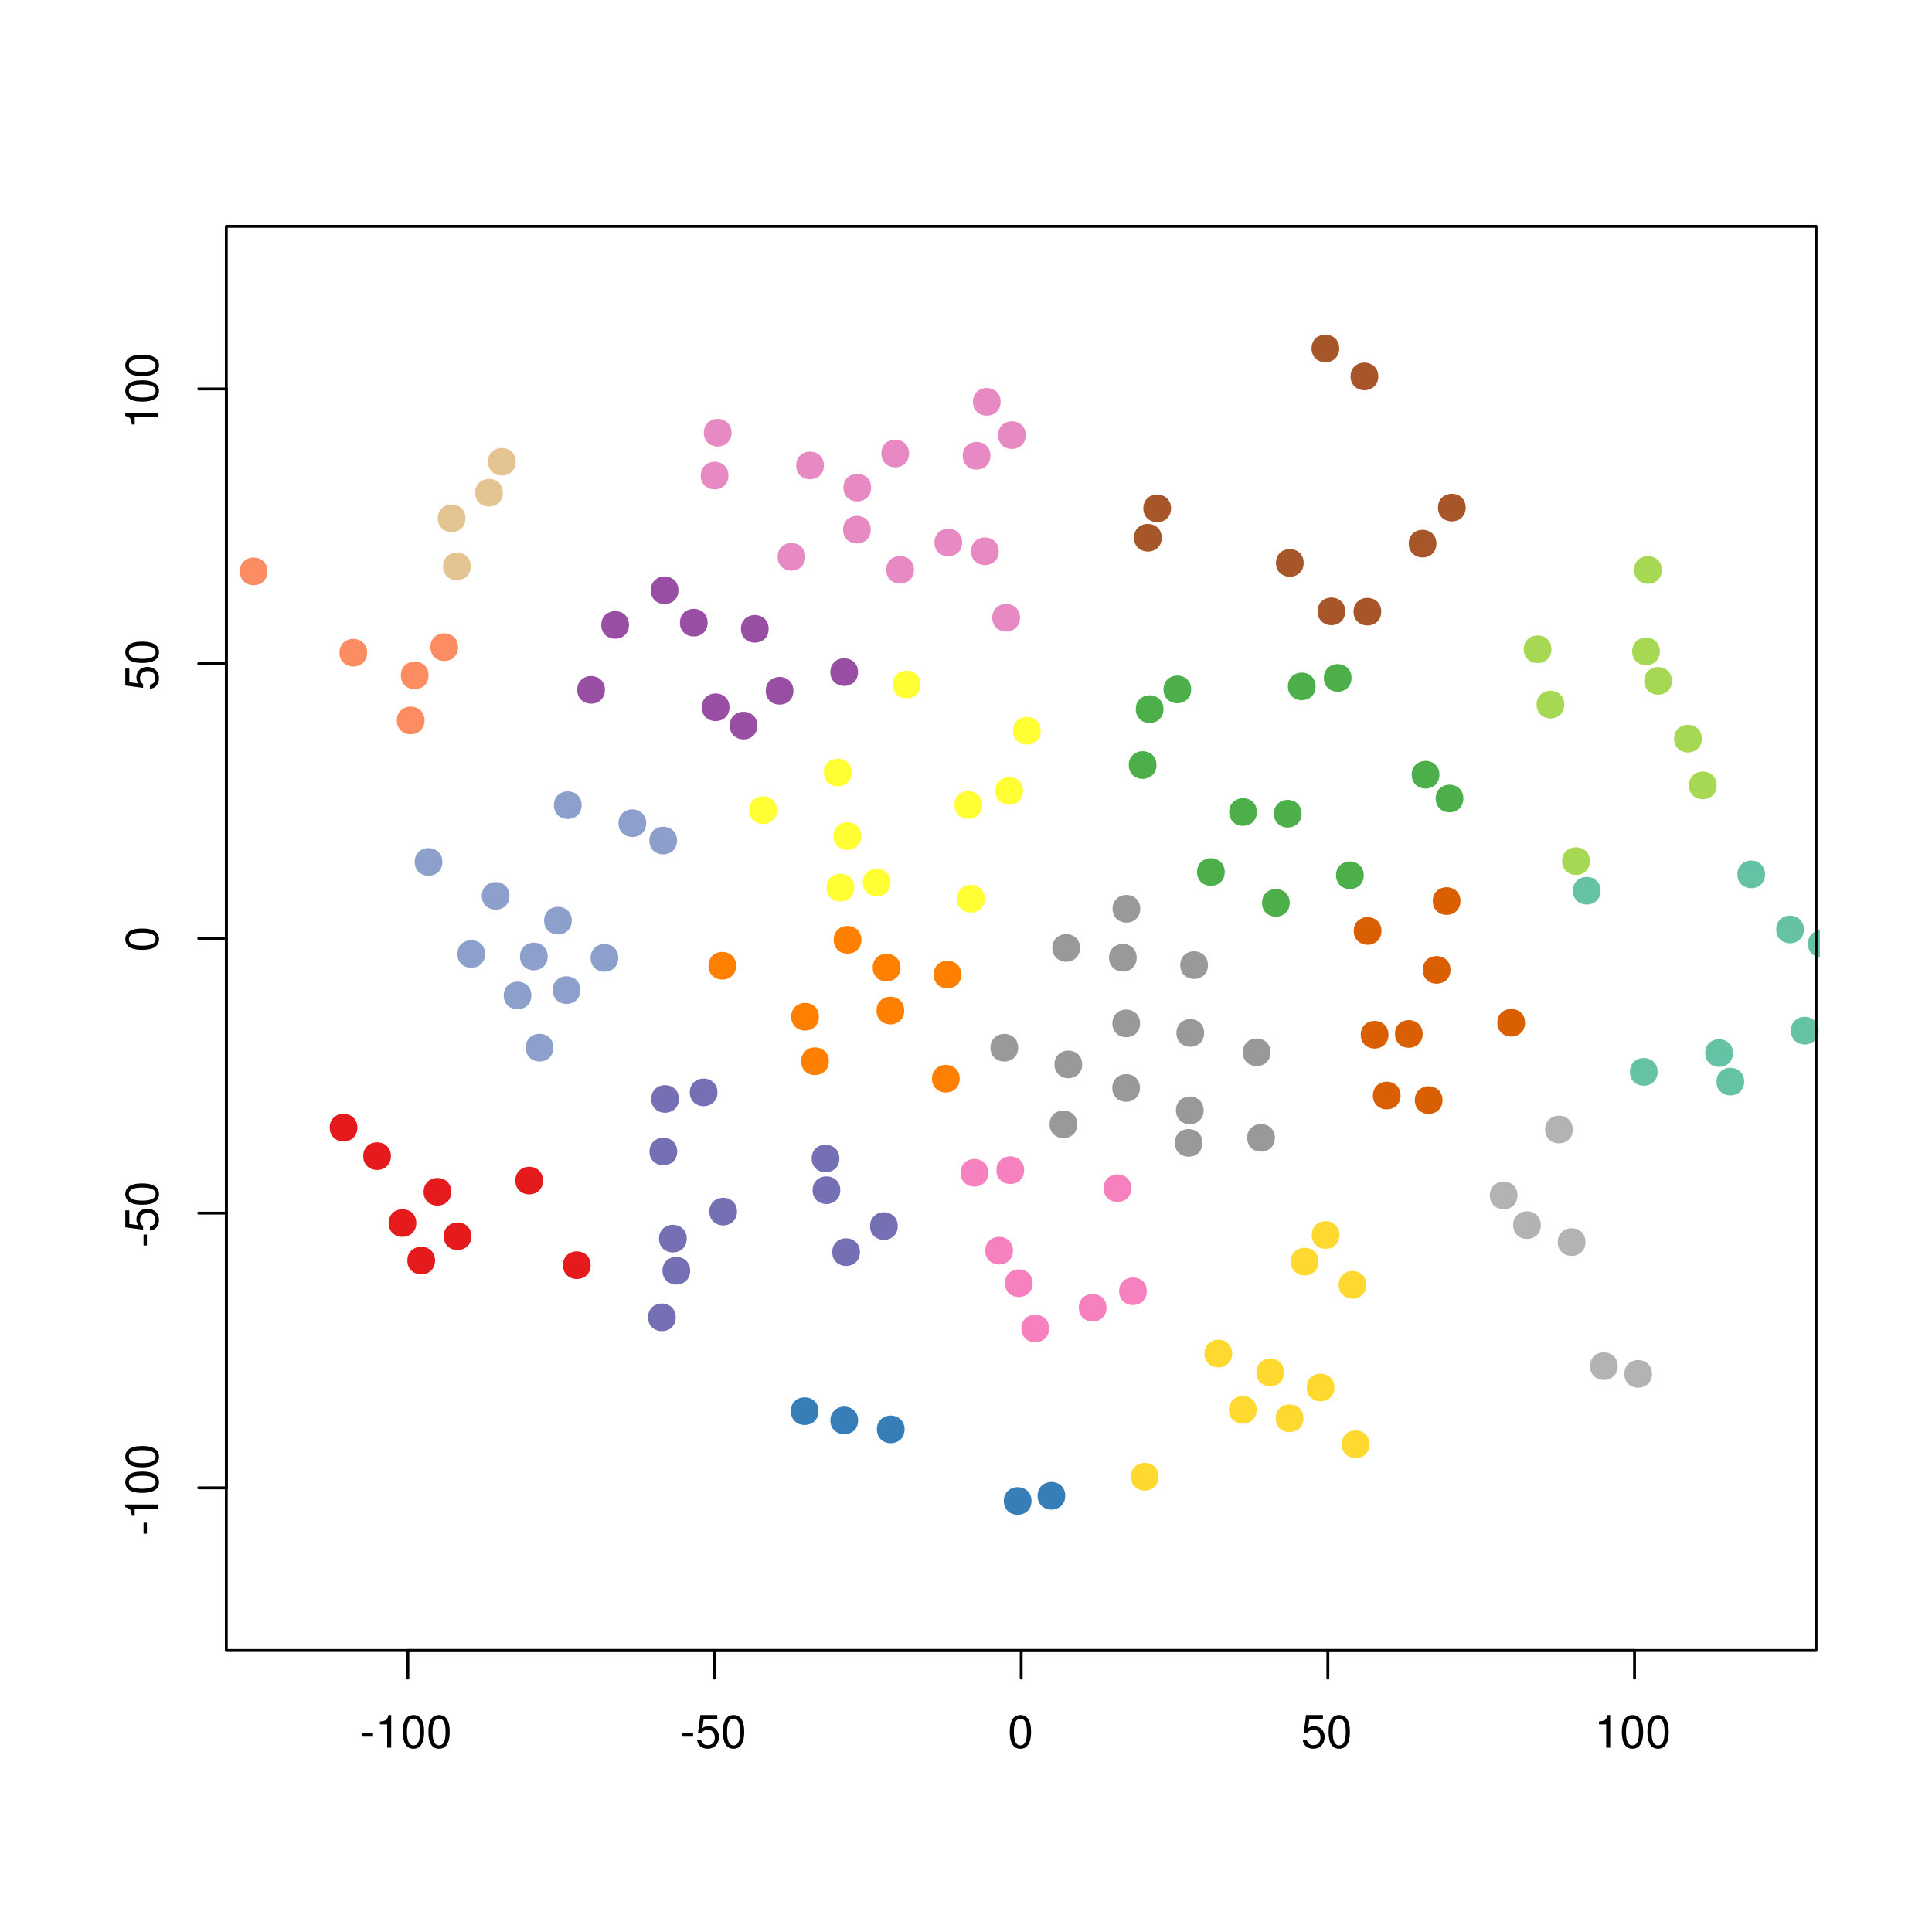 <?xml version="1.0" encoding="UTF-8"?>
<svg xmlns="http://www.w3.org/2000/svg" xmlns:xlink="http://www.w3.org/1999/xlink" width="504pt" height="504pt" viewBox="0 0 504 504" version="1.1">
<defs>
<g>
<symbol overflow="visible" id="glyph0-0">
<path style="stroke:none;" d=""/>
</symbol>
<symbol overflow="visible" id="glyph0-1">
<path style="stroke:none;" d="M 3.406 -3.75 L 0.547 -3.75 L 0.547 -2.875 L 3.406 -2.875 L 3.406 -3.75 Z M 3.406 -3.75 "/>
</symbol>
<symbol overflow="visible" id="glyph0-2">
<path style="stroke:none;" d="M 3.109 -6.062 L 3.109 0 L 4.156 0 L 4.156 -8.516 L 3.469 -8.516 C 3.094 -7.203 2.859 -7.016 1.219 -6.812 L 1.219 -6.062 L 3.109 -6.062 Z M 3.109 -6.062 "/>
</symbol>
<symbol overflow="visible" id="glyph0-3">
<path style="stroke:none;" d="M 3.297 -8.516 C 2.516 -8.516 1.781 -8.156 1.344 -7.578 C 0.797 -6.828 0.516 -5.688 0.516 -4.109 C 0.516 -1.25 1.469 0.281 3.297 0.281 C 5.094 0.281 6.078 -1.25 6.078 -4.047 C 6.078 -5.703 5.812 -6.797 5.25 -7.578 C 4.812 -8.172 4.109 -8.516 3.297 -8.516 Z M 3.297 -7.578 C 4.438 -7.578 5 -6.422 5 -4.141 C 5 -1.734 4.453 -0.594 3.281 -0.594 C 2.156 -0.594 1.594 -1.781 1.594 -4.109 C 1.594 -6.438 2.156 -7.578 3.297 -7.578 Z M 3.297 -7.578 "/>
</symbol>
<symbol overflow="visible" id="glyph0-4">
<path style="stroke:none;" d="M 5.719 -8.516 L 1.312 -8.516 L 0.688 -3.875 L 1.656 -3.875 C 2.141 -4.469 2.562 -4.672 3.219 -4.672 C 4.359 -4.672 5.078 -3.891 5.078 -2.625 C 5.078 -1.406 4.375 -0.656 3.219 -0.656 C 2.297 -0.656 1.734 -1.125 1.469 -2.094 L 0.422 -2.094 C 0.562 -1.391 0.688 -1.062 0.938 -0.75 C 1.422 -0.094 2.281 0.281 3.234 0.281 C 4.953 0.281 6.156 -0.969 6.156 -2.766 C 6.156 -4.453 5.047 -5.609 3.406 -5.609 C 2.812 -5.609 2.328 -5.453 1.844 -5.094 L 2.172 -7.469 L 5.719 -7.469 L 5.719 -8.516 Z M 5.719 -8.516 "/>
</symbol>
<symbol overflow="visible" id="glyph1-0">
<path style="stroke:none;" d=""/>
</symbol>
<symbol overflow="visible" id="glyph1-1">
<path style="stroke:none;" d="M -3.75 -3.406 L -3.75 -0.547 L -2.875 -0.547 L -2.875 -3.406 L -3.75 -3.406 Z M -3.75 -3.406 "/>
</symbol>
<symbol overflow="visible" id="glyph1-2">
<path style="stroke:none;" d="M -6.062 -3.109 L 0 -3.109 L 0 -4.156 L -8.516 -4.156 L -8.516 -3.469 C -7.203 -3.094 -7.016 -2.859 -6.812 -1.219 L -6.062 -1.219 L -6.062 -3.109 Z M -6.062 -3.109 "/>
</symbol>
<symbol overflow="visible" id="glyph1-3">
<path style="stroke:none;" d="M -8.516 -3.297 C -8.516 -2.516 -8.156 -1.781 -7.578 -1.344 C -6.828 -0.797 -5.688 -0.516 -4.109 -0.516 C -1.25 -0.516 0.281 -1.469 0.281 -3.297 C 0.281 -5.094 -1.25 -6.078 -4.047 -6.078 C -5.703 -6.078 -6.797 -5.812 -7.578 -5.25 C -8.172 -4.812 -8.516 -4.109 -8.516 -3.297 Z M -7.578 -3.297 C -7.578 -4.438 -6.422 -5 -4.141 -5 C -1.734 -5 -0.594 -4.453 -0.594 -3.281 C -0.594 -2.156 -1.781 -1.594 -4.109 -1.594 C -6.438 -1.594 -7.578 -2.156 -7.578 -3.297 Z M -7.578 -3.297 "/>
</symbol>
<symbol overflow="visible" id="glyph1-4">
<path style="stroke:none;" d="M -8.516 -5.719 L -8.516 -1.312 L -3.875 -0.688 L -3.875 -1.656 C -4.469 -2.141 -4.672 -2.562 -4.672 -3.219 C -4.672 -4.359 -3.891 -5.078 -2.625 -5.078 C -1.406 -5.078 -0.656 -4.375 -0.656 -3.219 C -0.656 -2.297 -1.125 -1.734 -2.094 -1.469 L -2.094 -0.422 C -1.391 -0.562 -1.062 -0.688 -0.75 -0.938 C -0.094 -1.422 0.281 -2.281 0.281 -3.234 C 0.281 -4.953 -0.969 -6.156 -2.766 -6.156 C -4.453 -6.156 -5.609 -5.047 -5.609 -3.406 C -5.609 -2.812 -5.453 -2.328 -5.094 -1.844 L -7.469 -2.172 L -7.469 -5.719 L -8.516 -5.719 Z M -8.516 -5.719 "/>
</symbol>
</g>
<clipPath id="clip1">
  <path d="M 59.039 59.039 L 474.758 59.039 L 474.758 431.559 L 59.039 431.559 Z M 59.039 59.039 "/>
</clipPath>
<clipPath id="clip2">
  <path d="M 0 0 L 505 0 L 505 505 L 0 505 Z M 0 0 "/>
</clipPath>
</defs>
<g id="surface0">
<rect x="0" y="0" width="504" height="504" style="fill:rgb(100%,100%,100%);fill-opacity:1;stroke:none;"/>
<g clip-path="url(#clip1)" clip-rule="nonzero">
<path style="fill-rule:nonzero;fill:rgb(45.882%,43.922%,70.196%);fill-opacity:1;stroke-width:0.75;stroke-linecap:round;stroke-linejoin:round;stroke:rgb(45.882%,43.922%,70.196%);stroke-opacity:1;stroke-miterlimit:10;" d="M 179.672 331.492 C 179.672 335.812 173.191 335.812 173.191 331.492 C 173.191 327.172 179.672 327.172 179.672 331.492 "/>
<path style="fill-rule:nonzero;fill:rgb(21.569%,49.412%,72.157%);fill-opacity:1;stroke-width:0.75;stroke-linecap:round;stroke-linejoin:round;stroke:rgb(21.569%,49.412%,72.157%);stroke-opacity:1;stroke-miterlimit:10;" d="M 268.719 391.562 C 268.719 395.883 262.238 395.883 262.238 391.562 C 262.238 387.242 268.719 387.242 268.719 391.562 "/>
<path style="fill-rule:nonzero;fill:rgb(90.588%,54.118%,76.471%);fill-opacity:1;stroke-width:0.75;stroke-linecap:round;stroke-linejoin:round;stroke:rgb(90.588%,54.118%,76.471%);stroke-opacity:1;stroke-miterlimit:10;" d="M 189.652 124.059 C 189.652 128.379 183.176 128.379 183.176 124.059 C 183.176 119.738 189.652 119.738 189.652 124.059 "/>
<path style="fill-rule:nonzero;fill:rgb(45.882%,43.922%,70.196%);fill-opacity:1;stroke-width:0.75;stroke-linecap:round;stroke-linejoin:round;stroke:rgb(45.882%,43.922%,70.196%);stroke-opacity:1;stroke-miterlimit:10;" d="M 176.289 300.391 C 176.289 304.711 169.809 304.711 169.809 300.391 C 169.809 296.07 176.289 296.07 176.289 300.391 "/>
<path style="fill-rule:nonzero;fill:rgb(40%,76.078%,64.706%);fill-opacity:1;stroke-width:0.75;stroke-linecap:round;stroke-linejoin:round;stroke:rgb(40%,76.078%,64.706%);stroke-opacity:1;stroke-miterlimit:10;" d="M 470.203 242.477 C 470.203 246.797 463.723 246.797 463.723 242.477 C 463.723 238.156 470.203 238.156 470.203 242.477 "/>
<path style="fill-rule:nonzero;fill:rgb(65.098%,33.725%,15.686%);fill-opacity:1;stroke-width:0.75;stroke-linecap:round;stroke-linejoin:round;stroke:rgb(65.098%,33.725%,15.686%);stroke-opacity:1;stroke-miterlimit:10;" d="M 302.68 140.277 C 302.68 144.598 296.199 144.598 296.199 140.277 C 296.199 135.957 302.68 135.957 302.68 140.277 "/>
<path style="fill-rule:nonzero;fill:rgb(90.588%,54.118%,76.471%);fill-opacity:1;stroke-width:0.75;stroke-linecap:round;stroke-linejoin:round;stroke:rgb(90.588%,54.118%,76.471%);stroke-opacity:1;stroke-miterlimit:10;" d="M 265.703 161.152 C 265.703 165.473 259.223 165.473 259.223 161.152 C 259.223 156.832 265.703 156.832 265.703 161.152 "/>
<path style="fill-rule:nonzero;fill:rgb(100%,100%,20%);fill-opacity:1;stroke-width:0.75;stroke-linecap:round;stroke-linejoin:round;stroke:rgb(100%,100%,20%);stroke-opacity:1;stroke-miterlimit:10;" d="M 256.496 234.453 C 256.496 238.773 250.016 238.773 250.016 234.453 C 250.016 230.137 256.496 230.137 256.496 234.453 "/>
<path style="fill-rule:nonzero;fill:rgb(30.196%,68.627%,29.02%);fill-opacity:1;stroke-width:0.75;stroke-linecap:round;stroke-linejoin:round;stroke:rgb(30.196%,68.627%,29.02%);stroke-opacity:1;stroke-miterlimit:10;" d="M 375.125 202.098 C 375.125 206.418 368.645 206.418 368.645 202.098 C 368.645 197.777 375.125 197.777 375.125 202.098 "/>
<path style="fill-rule:nonzero;fill:rgb(60%,60%,60%);fill-opacity:1;stroke-width:0.75;stroke-linecap:round;stroke-linejoin:round;stroke:rgb(60%,60%,60%);stroke-opacity:1;stroke-miterlimit:10;" d="M 331.062 274.508 C 331.062 278.828 324.582 278.828 324.582 274.508 C 324.582 270.188 331.062 270.188 331.062 274.508 "/>
<path style="fill-rule:nonzero;fill:rgb(60%,60%,60%);fill-opacity:1;stroke-width:0.75;stroke-linecap:round;stroke-linejoin:round;stroke:rgb(60%,60%,60%);stroke-opacity:1;stroke-miterlimit:10;" d="M 313.617 289.668 C 313.617 293.988 307.137 293.988 307.137 289.668 C 307.137 285.348 313.617 285.348 313.617 289.668 "/>
<path style="fill-rule:nonzero;fill:rgb(21.569%,49.412%,72.157%);fill-opacity:1;stroke-width:0.75;stroke-linecap:round;stroke-linejoin:round;stroke:rgb(21.569%,49.412%,72.157%);stroke-opacity:1;stroke-miterlimit:10;" d="M 223.477 370.559 C 223.477 374.879 217 374.879 217 370.559 C 217 366.242 223.477 366.242 223.477 370.559 "/>
<path style="fill-rule:nonzero;fill:rgb(59.608%,30.588%,63.922%);fill-opacity:1;stroke-width:0.75;stroke-linecap:round;stroke-linejoin:round;stroke:rgb(59.608%,30.588%,63.922%);stroke-opacity:1;stroke-miterlimit:10;" d="M 223.461 175.332 C 223.461 179.652 216.98 179.652 216.98 175.332 C 216.98 171.012 223.461 171.012 223.461 175.332 "/>
<path style="fill-rule:nonzero;fill:rgb(65.098%,33.725%,15.686%);fill-opacity:1;stroke-width:0.75;stroke-linecap:round;stroke-linejoin:round;stroke:rgb(65.098%,33.725%,15.686%);stroke-opacity:1;stroke-miterlimit:10;" d="M 350.566 159.488 C 350.566 163.809 344.086 163.809 344.086 159.488 C 344.086 155.168 350.566 155.168 350.566 159.488 "/>
<path style="fill-rule:nonzero;fill:rgb(30.196%,68.627%,29.02%);fill-opacity:1;stroke-width:0.75;stroke-linecap:round;stroke-linejoin:round;stroke:rgb(30.196%,68.627%,29.02%);stroke-opacity:1;stroke-miterlimit:10;" d="M 352.199 176.852 C 352.199 181.172 345.723 181.172 345.723 176.852 C 345.723 172.531 352.199 172.531 352.199 176.852 "/>
<path style="fill-rule:nonzero;fill:rgb(59.608%,30.588%,63.922%);fill-opacity:1;stroke-width:0.75;stroke-linecap:round;stroke-linejoin:round;stroke:rgb(59.608%,30.588%,63.922%);stroke-opacity:1;stroke-miterlimit:10;" d="M 197.207 189.285 C 197.207 193.605 190.727 193.605 190.727 189.285 C 190.727 184.969 197.207 184.969 197.207 189.285 "/>
<path style="fill-rule:nonzero;fill:rgb(21.569%,49.412%,72.157%);fill-opacity:1;stroke-width:0.75;stroke-linecap:round;stroke-linejoin:round;stroke:rgb(21.569%,49.412%,72.157%);stroke-opacity:1;stroke-miterlimit:10;" d="M 277.52 390.207 C 277.52 394.527 271.039 394.527 271.039 390.207 C 271.039 385.887 277.52 385.887 277.52 390.207 "/>
<path style="fill-rule:nonzero;fill:rgb(65.098%,33.725%,15.686%);fill-opacity:1;stroke-width:0.75;stroke-linecap:round;stroke-linejoin:round;stroke:rgb(65.098%,33.725%,15.686%);stroke-opacity:1;stroke-miterlimit:10;" d="M 374.348 141.82 C 374.348 146.137 367.867 146.137 367.867 141.82 C 367.867 137.5 374.348 137.5 374.348 141.82 "/>
<path style="fill-rule:nonzero;fill:rgb(90.588%,54.118%,76.471%);fill-opacity:1;stroke-width:0.75;stroke-linecap:round;stroke-linejoin:round;stroke:rgb(90.588%,54.118%,76.471%);stroke-opacity:1;stroke-miterlimit:10;" d="M 226.879 127.211 C 226.879 131.531 220.398 131.531 220.398 127.211 C 220.398 122.891 226.879 122.891 226.879 127.211 "/>
<path style="fill-rule:nonzero;fill:rgb(59.608%,30.588%,63.922%);fill-opacity:1;stroke-width:0.75;stroke-linecap:round;stroke-linejoin:round;stroke:rgb(59.608%,30.588%,63.922%);stroke-opacity:1;stroke-miterlimit:10;" d="M 184.223 162.434 C 184.223 166.754 177.742 166.754 177.742 162.434 C 177.742 158.113 184.223 158.113 184.223 162.434 "/>
<path style="fill-rule:nonzero;fill:rgb(45.882%,43.922%,70.196%);fill-opacity:1;stroke-width:0.75;stroke-linecap:round;stroke-linejoin:round;stroke:rgb(45.882%,43.922%,70.196%);stroke-opacity:1;stroke-miterlimit:10;" d="M 186.797 284.973 C 186.797 289.289 180.316 289.289 180.316 284.973 C 180.316 280.652 186.797 280.652 186.797 284.973 "/>
<path style="fill-rule:nonzero;fill:rgb(100%,49.804%,0%);fill-opacity:1;stroke-width:0.75;stroke-linecap:round;stroke-linejoin:round;stroke:rgb(100%,49.804%,0%);stroke-opacity:1;stroke-miterlimit:10;" d="M 235.508 263.621 C 235.508 267.941 229.027 267.941 229.027 263.621 C 229.027 259.301 235.508 259.301 235.508 263.621 "/>
<path style="fill-rule:nonzero;fill:rgb(90.588%,54.118%,76.471%);fill-opacity:1;stroke-width:0.75;stroke-linecap:round;stroke-linejoin:round;stroke:rgb(90.588%,54.118%,76.471%);stroke-opacity:1;stroke-miterlimit:10;" d="M 238.043 148.648 C 238.043 152.969 231.562 152.969 231.562 148.648 C 231.562 144.328 238.043 144.328 238.043 148.648 "/>
<path style="fill-rule:nonzero;fill:rgb(70.196%,70.196%,70.196%);fill-opacity:1;stroke-width:0.75;stroke-linecap:round;stroke-linejoin:round;stroke:rgb(70.196%,70.196%,70.196%);stroke-opacity:1;stroke-miterlimit:10;" d="M 395.5 311.848 C 395.5 316.168 389.02 316.168 389.02 311.848 C 389.02 307.527 395.5 307.527 395.5 311.848 "/>
<path style="fill-rule:nonzero;fill:rgb(98.824%,55.294%,38.431%);fill-opacity:1;stroke-width:0.75;stroke-linecap:round;stroke-linejoin:round;stroke:rgb(98.824%,55.294%,38.431%);stroke-opacity:1;stroke-miterlimit:10;" d="M 111.418 176.18 C 111.418 180.5 104.938 180.5 104.938 176.18 C 104.938 171.859 111.418 171.859 111.418 176.18 "/>
<path style="fill-rule:nonzero;fill:rgb(59.608%,30.588%,63.922%);fill-opacity:1;stroke-width:0.75;stroke-linecap:round;stroke-linejoin:round;stroke:rgb(59.608%,30.588%,63.922%);stroke-opacity:1;stroke-miterlimit:10;" d="M 157.434 179.965 C 157.434 184.281 150.953 184.281 150.953 179.965 C 150.953 175.645 157.434 175.645 157.434 179.965 "/>
<path style="fill-rule:nonzero;fill:rgb(30.196%,68.627%,29.02%);fill-opacity:1;stroke-width:0.75;stroke-linecap:round;stroke-linejoin:round;stroke:rgb(30.196%,68.627%,29.02%);stroke-opacity:1;stroke-miterlimit:10;" d="M 381.375 208.301 C 381.375 212.621 374.895 212.621 374.895 208.301 C 374.895 203.98 381.375 203.98 381.375 208.301 "/>
<path style="fill-rule:nonzero;fill:rgb(98.824%,55.294%,38.431%);fill-opacity:1;stroke-width:0.75;stroke-linecap:round;stroke-linejoin:round;stroke:rgb(98.824%,55.294%,38.431%);stroke-opacity:1;stroke-miterlimit:10;" d="M 119.129 168.824 C 119.129 173.145 112.648 173.145 112.648 168.824 C 112.648 164.504 119.129 164.504 119.129 168.824 "/>
<path style="fill-rule:nonzero;fill:rgb(100%,100%,20%);fill-opacity:1;stroke-width:0.75;stroke-linecap:round;stroke-linejoin:round;stroke:rgb(100%,100%,20%);stroke-opacity:1;stroke-miterlimit:10;" d="M 221.766 201.531 C 221.766 205.852 215.285 205.852 215.285 201.531 C 215.285 197.211 221.766 197.211 221.766 201.531 "/>
<path style="fill-rule:nonzero;fill:rgb(100%,49.804%,0%);fill-opacity:1;stroke-width:0.75;stroke-linecap:round;stroke-linejoin:round;stroke:rgb(100%,49.804%,0%);stroke-opacity:1;stroke-miterlimit:10;" d="M 250.414 254.234 C 250.414 258.551 243.934 258.551 243.934 254.234 C 243.934 249.914 250.414 249.914 250.414 254.234 "/>
<path style="fill-rule:nonzero;fill:rgb(30.196%,68.627%,29.02%);fill-opacity:1;stroke-width:0.75;stroke-linecap:round;stroke-linejoin:round;stroke:rgb(30.196%,68.627%,29.02%);stroke-opacity:1;stroke-miterlimit:10;" d="M 301.316 199.574 C 301.316 203.895 294.836 203.895 294.836 199.574 C 294.836 195.254 301.316 195.254 301.316 199.574 "/>
<path style="fill-rule:nonzero;fill:rgb(89.804%,76.863%,58.039%);fill-opacity:1;stroke-width:0.75;stroke-linecap:round;stroke-linejoin:round;stroke:rgb(89.804%,76.863%,58.039%);stroke-opacity:1;stroke-miterlimit:10;" d="M 121.059 135.207 C 121.059 139.527 114.578 139.527 114.578 135.207 C 114.578 130.887 121.059 130.887 121.059 135.207 "/>
<path style="fill-rule:nonzero;fill:rgb(89.804%,76.863%,58.039%);fill-opacity:1;stroke-width:0.75;stroke-linecap:round;stroke-linejoin:round;stroke:rgb(89.804%,76.863%,58.039%);stroke-opacity:1;stroke-miterlimit:10;" d="M 122.434 147.754 C 122.434 152.074 115.953 152.074 115.953 147.754 C 115.953 143.434 122.434 143.434 122.434 147.754 "/>
<path style="fill-rule:nonzero;fill:rgb(21.569%,49.412%,72.157%);fill-opacity:1;stroke-width:0.75;stroke-linecap:round;stroke-linejoin:round;stroke:rgb(21.569%,49.412%,72.157%);stroke-opacity:1;stroke-miterlimit:10;" d="M 213.148 368.133 C 213.148 372.453 206.672 372.453 206.672 368.133 C 206.672 363.812 213.148 363.812 213.148 368.133 "/>
<path style="fill-rule:nonzero;fill:rgb(100%,100%,20%);fill-opacity:1;stroke-width:0.75;stroke-linecap:round;stroke-linejoin:round;stroke:rgb(100%,100%,20%);stroke-opacity:1;stroke-miterlimit:10;" d="M 202.289 211.34 C 202.289 215.66 195.809 215.66 195.809 211.34 C 195.809 207.02 202.289 207.02 202.289 211.34 "/>
<path style="fill-rule:nonzero;fill:rgb(65.098%,84.706%,32.941%);fill-opacity:1;stroke-width:0.75;stroke-linecap:round;stroke-linejoin:round;stroke:rgb(65.098%,84.706%,32.941%);stroke-opacity:1;stroke-miterlimit:10;" d="M 435.781 177.621 C 435.781 181.941 429.301 181.941 429.301 177.621 C 429.301 173.301 435.781 173.301 435.781 177.621 "/>
<path style="fill-rule:nonzero;fill:rgb(65.098%,84.706%,32.941%);fill-opacity:1;stroke-width:0.75;stroke-linecap:round;stroke-linejoin:round;stroke:rgb(65.098%,84.706%,32.941%);stroke-opacity:1;stroke-miterlimit:10;" d="M 432.633 169.934 C 432.633 174.254 426.152 174.254 426.152 169.934 C 426.152 165.613 432.633 165.613 432.633 169.934 "/>
<path style="fill-rule:nonzero;fill:rgb(90.588%,54.118%,76.471%);fill-opacity:1;stroke-width:0.75;stroke-linecap:round;stroke-linejoin:round;stroke:rgb(90.588%,54.118%,76.471%);stroke-opacity:1;stroke-miterlimit:10;" d="M 226.781 138.176 C 226.781 142.496 220.305 142.496 220.305 138.176 C 220.305 133.855 226.781 133.855 226.781 138.176 "/>
<path style="fill-rule:nonzero;fill:rgb(60%,60%,60%);fill-opacity:1;stroke-width:0.75;stroke-linecap:round;stroke-linejoin:round;stroke:rgb(60%,60%,60%);stroke-opacity:1;stroke-miterlimit:10;" d="M 296.156 249.844 C 296.156 254.164 289.676 254.164 289.676 249.844 C 289.676 245.523 296.156 245.523 296.156 249.844 "/>
<path style="fill-rule:nonzero;fill:rgb(59.608%,30.588%,63.922%);fill-opacity:1;stroke-width:0.75;stroke-linecap:round;stroke-linejoin:round;stroke:rgb(59.608%,30.588%,63.922%);stroke-opacity:1;stroke-miterlimit:10;" d="M 200.145 164.043 C 200.145 168.363 193.664 168.363 193.664 164.043 C 193.664 159.727 200.145 159.727 200.145 164.043 "/>
<path style="fill-rule:nonzero;fill:rgb(30.196%,68.627%,29.02%);fill-opacity:1;stroke-width:0.75;stroke-linecap:round;stroke-linejoin:round;stroke:rgb(30.196%,68.627%,29.02%);stroke-opacity:1;stroke-miterlimit:10;" d="M 336.078 235.527 C 336.078 239.848 329.598 239.848 329.598 235.527 C 329.598 231.207 336.078 231.207 336.078 235.527 "/>
<path style="fill-rule:nonzero;fill:rgb(100%,100%,20%);fill-opacity:1;stroke-width:0.75;stroke-linecap:round;stroke-linejoin:round;stroke:rgb(100%,100%,20%);stroke-opacity:1;stroke-miterlimit:10;" d="M 222.488 231.559 C 222.488 235.879 216.008 235.879 216.008 231.559 C 216.008 227.238 222.488 227.238 222.488 231.559 "/>
<path style="fill-rule:nonzero;fill:rgb(65.098%,84.706%,32.941%);fill-opacity:1;stroke-width:0.75;stroke-linecap:round;stroke-linejoin:round;stroke:rgb(65.098%,84.706%,32.941%);stroke-opacity:1;stroke-miterlimit:10;" d="M 404.352 169.375 C 404.352 173.695 397.871 173.695 397.871 169.375 C 397.871 165.059 404.352 165.059 404.352 169.375 "/>
<path style="fill-rule:nonzero;fill:rgb(45.882%,43.922%,70.196%);fill-opacity:1;stroke-width:0.75;stroke-linecap:round;stroke-linejoin:round;stroke:rgb(45.882%,43.922%,70.196%);stroke-opacity:1;stroke-miterlimit:10;" d="M 175.906 343.645 C 175.906 347.965 169.426 347.965 169.426 343.645 C 169.426 339.324 175.906 339.324 175.906 343.645 "/>
<path style="fill-rule:nonzero;fill:rgb(96.863%,50.588%,74.902%);fill-opacity:1;stroke-width:0.75;stroke-linecap:round;stroke-linejoin:round;stroke:rgb(96.863%,50.588%,74.902%);stroke-opacity:1;stroke-miterlimit:10;" d="M 273.301 346.562 C 273.301 350.883 266.82 350.883 266.82 346.562 C 266.82 342.242 273.301 342.242 273.301 346.562 "/>
<path style="fill-rule:nonzero;fill:rgb(55.294%,62.745%,79.608%);fill-opacity:1;stroke-width:0.75;stroke-linecap:round;stroke-linejoin:round;stroke:rgb(55.294%,62.745%,79.608%);stroke-opacity:1;stroke-miterlimit:10;" d="M 151.023 258.293 C 151.023 262.613 144.543 262.613 144.543 258.293 C 144.543 253.973 151.023 253.973 151.023 258.293 "/>
<path style="fill-rule:nonzero;fill:rgb(85.098%,37.255%,0.784%);fill-opacity:1;stroke-width:0.75;stroke-linecap:round;stroke-linejoin:round;stroke:rgb(85.098%,37.255%,0.784%);stroke-opacity:1;stroke-miterlimit:10;" d="M 380.617 235.059 C 380.617 239.379 374.137 239.379 374.137 235.059 C 374.137 230.738 380.617 230.738 380.617 235.059 "/>
<path style="fill-rule:nonzero;fill:rgb(100%,100%,20%);fill-opacity:1;stroke-width:0.75;stroke-linecap:round;stroke-linejoin:round;stroke:rgb(100%,100%,20%);stroke-opacity:1;stroke-miterlimit:10;" d="M 239.746 178.574 C 239.746 182.895 233.266 182.895 233.266 178.574 C 233.266 174.254 239.746 174.254 239.746 178.574 "/>
<path style="fill-rule:nonzero;fill:rgb(96.863%,50.588%,74.902%);fill-opacity:1;stroke-width:0.75;stroke-linecap:round;stroke-linejoin:round;stroke:rgb(96.863%,50.588%,74.902%);stroke-opacity:1;stroke-miterlimit:10;" d="M 288.285 341.152 C 288.285 345.473 281.805 345.473 281.805 341.152 C 281.805 336.832 288.285 336.832 288.285 341.152 "/>
<path style="fill-rule:nonzero;fill:rgb(40%,76.078%,64.706%);fill-opacity:1;stroke-width:0.75;stroke-linecap:round;stroke-linejoin:round;stroke:rgb(40%,76.078%,64.706%);stroke-opacity:1;stroke-miterlimit:10;" d="M 460.078 228.105 C 460.078 232.426 453.598 232.426 453.598 228.105 C 453.598 223.785 460.078 223.785 460.078 228.105 "/>
<path style="fill-rule:nonzero;fill:rgb(70.196%,70.196%,70.196%);fill-opacity:1;stroke-width:0.75;stroke-linecap:round;stroke-linejoin:round;stroke:rgb(70.196%,70.196%,70.196%);stroke-opacity:1;stroke-miterlimit:10;" d="M 409.922 294.66 C 409.922 298.98 403.441 298.98 403.441 294.66 C 403.441 290.34 409.922 290.34 409.922 294.66 "/>
<path style="fill-rule:nonzero;fill:rgb(96.863%,50.588%,74.902%);fill-opacity:1;stroke-width:0.75;stroke-linecap:round;stroke-linejoin:round;stroke:rgb(96.863%,50.588%,74.902%);stroke-opacity:1;stroke-miterlimit:10;" d="M 266.789 305.258 C 266.789 309.578 260.309 309.578 260.309 305.258 C 260.309 300.938 266.789 300.938 266.789 305.258 "/>
<path style="fill-rule:nonzero;fill:rgb(70.196%,70.196%,70.196%);fill-opacity:1;stroke-width:0.75;stroke-linecap:round;stroke-linejoin:round;stroke:rgb(70.196%,70.196%,70.196%);stroke-opacity:1;stroke-miterlimit:10;" d="M 401.582 319.602 C 401.582 323.922 395.102 323.922 395.102 319.602 C 395.102 315.281 401.582 315.281 401.582 319.602 "/>
<path style="fill-rule:nonzero;fill:rgb(55.294%,62.745%,79.608%);fill-opacity:1;stroke-width:0.75;stroke-linecap:round;stroke-linejoin:round;stroke:rgb(55.294%,62.745%,79.608%);stroke-opacity:1;stroke-miterlimit:10;" d="M 148.789 240.172 C 148.789 244.492 142.309 244.492 142.309 240.172 C 142.309 235.852 148.789 235.852 148.789 240.172 "/>
<path style="fill-rule:nonzero;fill:rgb(30.196%,68.627%,29.02%);fill-opacity:1;stroke-width:0.75;stroke-linecap:round;stroke-linejoin:round;stroke:rgb(30.196%,68.627%,29.02%);stroke-opacity:1;stroke-miterlimit:10;" d="M 342.828 179.062 C 342.828 183.383 336.348 183.383 336.348 179.062 C 336.348 174.742 342.828 174.742 342.828 179.062 "/>
<path style="fill-rule:nonzero;fill:rgb(55.294%,62.745%,79.608%);fill-opacity:1;stroke-width:0.75;stroke-linecap:round;stroke-linejoin:round;stroke:rgb(55.294%,62.745%,79.608%);stroke-opacity:1;stroke-miterlimit:10;" d="M 142.5 249.52 C 142.5 253.84 136.02 253.84 136.02 249.52 C 136.02 245.199 142.5 245.199 142.5 249.52 "/>
<path style="fill-rule:nonzero;fill:rgb(55.294%,62.745%,79.608%);fill-opacity:1;stroke-width:0.75;stroke-linecap:round;stroke-linejoin:round;stroke:rgb(55.294%,62.745%,79.608%);stroke-opacity:1;stroke-miterlimit:10;" d="M 132.539 233.707 C 132.539 238.027 126.062 238.027 126.062 233.707 C 126.062 229.387 132.539 229.387 132.539 233.707 "/>
<path style="fill-rule:nonzero;fill:rgb(65.098%,33.725%,15.686%);fill-opacity:1;stroke-width:0.75;stroke-linecap:round;stroke-linejoin:round;stroke:rgb(65.098%,33.725%,15.686%);stroke-opacity:1;stroke-miterlimit:10;" d="M 381.984 132.418 C 381.984 136.738 375.504 136.738 375.504 132.418 C 375.504 128.098 381.984 128.098 381.984 132.418 "/>
<path style="fill-rule:nonzero;fill:rgb(65.098%,33.725%,15.686%);fill-opacity:1;stroke-width:0.75;stroke-linecap:round;stroke-linejoin:round;stroke:rgb(65.098%,33.725%,15.686%);stroke-opacity:1;stroke-miterlimit:10;" d="M 359.953 159.562 C 359.953 163.883 353.473 163.883 353.473 159.562 C 353.473 155.242 359.953 155.242 359.953 159.562 "/>
<path style="fill-rule:nonzero;fill:rgb(98.824%,55.294%,38.431%);fill-opacity:1;stroke-width:0.75;stroke-linecap:round;stroke-linejoin:round;stroke:rgb(98.824%,55.294%,38.431%);stroke-opacity:1;stroke-miterlimit:10;" d="M 110.379 187.934 C 110.379 192.254 103.898 192.254 103.898 187.934 C 103.898 183.613 110.379 183.613 110.379 187.934 "/>
<path style="fill-rule:nonzero;fill:rgb(96.863%,50.588%,74.902%);fill-opacity:1;stroke-width:0.75;stroke-linecap:round;stroke-linejoin:round;stroke:rgb(96.863%,50.588%,74.902%);stroke-opacity:1;stroke-miterlimit:10;" d="M 257.438 305.938 C 257.438 310.258 250.957 310.258 250.957 305.938 C 250.957 301.617 257.438 301.617 257.438 305.938 "/>
<path style="fill-rule:nonzero;fill:rgb(98.824%,55.294%,38.431%);fill-opacity:1;stroke-width:0.75;stroke-linecap:round;stroke-linejoin:round;stroke:rgb(98.824%,55.294%,38.431%);stroke-opacity:1;stroke-miterlimit:10;" d="M 55.914 196.219 C 55.914 200.539 49.434 200.539 49.434 196.219 C 49.434 191.898 55.914 191.898 55.914 196.219 "/>
<path style="fill-rule:nonzero;fill:rgb(98.824%,55.294%,38.431%);fill-opacity:1;stroke-width:0.75;stroke-linecap:round;stroke-linejoin:round;stroke:rgb(98.824%,55.294%,38.431%);stroke-opacity:1;stroke-miterlimit:10;" d="M 56.078 204.246 C 56.078 208.566 49.598 208.566 49.598 204.246 C 49.598 199.926 56.078 199.926 56.078 204.246 "/>
<path style="fill-rule:nonzero;fill:rgb(30.196%,68.627%,29.02%);fill-opacity:1;stroke-width:0.75;stroke-linecap:round;stroke-linejoin:round;stroke:rgb(30.196%,68.627%,29.02%);stroke-opacity:1;stroke-miterlimit:10;" d="M 327.508 211.828 C 327.508 216.148 321.027 216.148 321.027 211.828 C 321.027 207.508 327.508 207.508 327.508 211.828 "/>
<path style="fill-rule:nonzero;fill:rgb(40%,76.078%,64.706%);fill-opacity:1;stroke-width:0.75;stroke-linecap:round;stroke-linejoin:round;stroke:rgb(40%,76.078%,64.706%);stroke-opacity:1;stroke-miterlimit:10;" d="M 451.695 274.707 C 451.695 279.027 445.215 279.027 445.215 274.707 C 445.215 270.387 451.695 270.387 451.695 274.707 "/>
<path style="fill-rule:nonzero;fill:rgb(90.588%,54.118%,76.471%);fill-opacity:1;stroke-width:0.75;stroke-linecap:round;stroke-linejoin:round;stroke:rgb(90.588%,54.118%,76.471%);stroke-opacity:1;stroke-miterlimit:10;" d="M 260.172 143.816 C 260.172 148.137 253.691 148.137 253.691 143.816 C 253.691 139.496 260.172 139.496 260.172 143.816 "/>
<path style="fill-rule:nonzero;fill:rgb(40%,76.078%,64.706%);fill-opacity:1;stroke-width:0.75;stroke-linecap:round;stroke-linejoin:round;stroke:rgb(40%,76.078%,64.706%);stroke-opacity:1;stroke-miterlimit:10;" d="M 474.047 268.867 C 474.047 273.188 467.566 273.188 467.566 268.867 C 467.566 264.547 474.047 264.547 474.047 268.867 "/>
<path style="fill-rule:nonzero;fill:rgb(65.098%,33.725%,15.686%);fill-opacity:1;stroke-width:0.75;stroke-linecap:round;stroke-linejoin:round;stroke:rgb(65.098%,33.725%,15.686%);stroke-opacity:1;stroke-miterlimit:10;" d="M 339.715 146.844 C 339.715 151.164 333.234 151.164 333.234 146.844 C 333.234 142.527 339.715 142.527 339.715 146.844 "/>
<path style="fill-rule:nonzero;fill:rgb(89.804%,76.863%,58.039%);fill-opacity:1;stroke-width:0.75;stroke-linecap:round;stroke-linejoin:round;stroke:rgb(89.804%,76.863%,58.039%);stroke-opacity:1;stroke-miterlimit:10;" d="M 134.148 120.457 C 134.148 124.773 127.668 124.773 127.668 120.457 C 127.668 116.137 134.148 116.137 134.148 120.457 "/>
<path style="fill-rule:nonzero;fill:rgb(89.804%,76.863%,58.039%);fill-opacity:1;stroke-width:0.75;stroke-linecap:round;stroke-linejoin:round;stroke:rgb(89.804%,76.863%,58.039%);stroke-opacity:1;stroke-miterlimit:10;" d="M 130.809 128.535 C 130.809 132.855 124.328 132.855 124.328 128.535 C 124.328 124.215 130.809 124.215 130.809 128.535 "/>
<path style="fill-rule:nonzero;fill:rgb(45.882%,43.922%,70.196%);fill-opacity:1;stroke-width:0.75;stroke-linecap:round;stroke-linejoin:round;stroke:rgb(45.882%,43.922%,70.196%);stroke-opacity:1;stroke-miterlimit:10;" d="M 218.836 310.484 C 218.836 314.805 212.355 314.805 212.355 310.484 C 212.355 306.164 218.836 306.164 218.836 310.484 "/>
<path style="fill-rule:nonzero;fill:rgb(45.882%,43.922%,70.196%);fill-opacity:1;stroke-width:0.75;stroke-linecap:round;stroke-linejoin:round;stroke:rgb(45.882%,43.922%,70.196%);stroke-opacity:1;stroke-miterlimit:10;" d="M 233.82 319.852 C 233.82 324.172 227.34 324.172 227.34 319.852 C 227.34 315.531 233.82 315.531 233.82 319.852 "/>
<path style="fill-rule:nonzero;fill:rgb(85.098%,37.255%,0.784%);fill-opacity:1;stroke-width:0.75;stroke-linecap:round;stroke-linejoin:round;stroke:rgb(85.098%,37.255%,0.784%);stroke-opacity:1;stroke-miterlimit:10;" d="M 365 285.789 C 365 290.109 358.52 290.109 358.52 285.789 C 358.52 281.469 365 281.469 365 285.789 "/>
<path style="fill-rule:nonzero;fill:rgb(100%,49.804%,0%);fill-opacity:1;stroke-width:0.75;stroke-linecap:round;stroke-linejoin:round;stroke:rgb(100%,49.804%,0%);stroke-opacity:1;stroke-miterlimit:10;" d="M 234.516 252.414 C 234.516 256.73 228.035 256.73 228.035 252.414 C 228.035 248.094 234.516 248.094 234.516 252.414 "/>
<path style="fill-rule:nonzero;fill:rgb(90.588%,54.118%,76.471%);fill-opacity:1;stroke-width:0.75;stroke-linecap:round;stroke-linejoin:round;stroke:rgb(90.588%,54.118%,76.471%);stroke-opacity:1;stroke-miterlimit:10;" d="M 236.773 118.305 C 236.773 122.625 230.293 122.625 230.293 118.305 C 230.293 113.984 236.773 113.984 236.773 118.305 "/>
<path style="fill-rule:nonzero;fill:rgb(60%,60%,60%);fill-opacity:1;stroke-width:0.75;stroke-linecap:round;stroke-linejoin:round;stroke:rgb(60%,60%,60%);stroke-opacity:1;stroke-miterlimit:10;" d="M 332.199 296.832 C 332.199 301.152 325.719 301.152 325.719 296.832 C 325.719 292.516 332.199 292.516 332.199 296.832 "/>
<path style="fill-rule:nonzero;fill:rgb(60%,60%,60%);fill-opacity:1;stroke-width:0.75;stroke-linecap:round;stroke-linejoin:round;stroke:rgb(60%,60%,60%);stroke-opacity:1;stroke-miterlimit:10;" d="M 313.746 269.469 C 313.746 273.789 307.266 273.789 307.266 269.469 C 307.266 265.148 313.746 265.148 313.746 269.469 "/>
<path style="fill-rule:nonzero;fill:rgb(65.098%,33.725%,15.686%);fill-opacity:1;stroke-width:0.75;stroke-linecap:round;stroke-linejoin:round;stroke:rgb(65.098%,33.725%,15.686%);stroke-opacity:1;stroke-miterlimit:10;" d="M 305.117 132.617 C 305.117 136.934 298.637 136.934 298.637 132.617 C 298.637 128.297 305.117 128.297 305.117 132.617 "/>
<path style="fill-rule:nonzero;fill:rgb(89.412%,10.196%,10.98%);fill-opacity:1;stroke-width:0.75;stroke-linecap:round;stroke-linejoin:round;stroke:rgb(89.412%,10.196%,10.98%);stroke-opacity:1;stroke-miterlimit:10;" d="M 153.711 330.051 C 153.711 334.371 147.23 334.371 147.23 330.051 C 147.23 325.73 153.711 325.73 153.711 330.051 "/>
<path style="fill-rule:nonzero;fill:rgb(100%,85.098%,18.431%);fill-opacity:1;stroke-width:0.75;stroke-linecap:round;stroke-linejoin:round;stroke:rgb(100%,85.098%,18.431%);stroke-opacity:1;stroke-miterlimit:10;" d="M 356.871 376.762 C 356.871 381.082 350.391 381.082 350.391 376.762 C 350.391 372.441 356.871 372.441 356.871 376.762 "/>
<path style="fill-rule:nonzero;fill:rgb(45.882%,43.922%,70.196%);fill-opacity:1;stroke-width:0.75;stroke-linecap:round;stroke-linejoin:round;stroke:rgb(45.882%,43.922%,70.196%);stroke-opacity:1;stroke-miterlimit:10;" d="M 223.961 326.645 C 223.961 330.965 217.48 330.965 217.48 326.645 C 217.48 322.324 223.961 322.324 223.961 326.645 "/>
<path style="fill-rule:nonzero;fill:rgb(98.824%,55.294%,38.431%);fill-opacity:1;stroke-width:0.75;stroke-linecap:round;stroke-linejoin:round;stroke:rgb(98.824%,55.294%,38.431%);stroke-opacity:1;stroke-miterlimit:10;" d="M 95.406 170.266 C 95.406 174.582 88.926 174.582 88.926 170.266 C 88.926 165.945 95.406 165.945 95.406 170.266 "/>
<path style="fill-rule:nonzero;fill:rgb(90.588%,54.118%,76.471%);fill-opacity:1;stroke-width:0.75;stroke-linecap:round;stroke-linejoin:round;stroke:rgb(90.588%,54.118%,76.471%);stroke-opacity:1;stroke-miterlimit:10;" d="M 250.625 141.531 C 250.625 145.852 244.148 145.852 244.148 141.531 C 244.148 137.211 250.625 137.211 250.625 141.531 "/>
<path style="fill-rule:nonzero;fill:rgb(45.882%,43.922%,70.196%);fill-opacity:1;stroke-width:0.75;stroke-linecap:round;stroke-linejoin:round;stroke:rgb(45.882%,43.922%,70.196%);stroke-opacity:1;stroke-miterlimit:10;" d="M 178.77 323.117 C 178.77 327.438 172.289 327.438 172.289 323.117 C 172.289 318.797 178.77 318.797 178.77 323.117 "/>
<path style="fill-rule:nonzero;fill:rgb(100%,49.804%,0%);fill-opacity:1;stroke-width:0.75;stroke-linecap:round;stroke-linejoin:round;stroke:rgb(100%,49.804%,0%);stroke-opacity:1;stroke-miterlimit:10;" d="M 215.852 276.848 C 215.852 281.168 209.371 281.168 209.371 276.848 C 209.371 272.527 215.852 272.527 215.852 276.848 "/>
<path style="fill-rule:nonzero;fill:rgb(59.608%,30.588%,63.922%);fill-opacity:1;stroke-width:0.75;stroke-linecap:round;stroke-linejoin:round;stroke:rgb(59.608%,30.588%,63.922%);stroke-opacity:1;stroke-miterlimit:10;" d="M 176.613 153.98 C 176.613 158.301 170.137 158.301 170.137 153.98 C 170.137 149.66 176.613 149.66 176.613 153.98 "/>
<path style="fill-rule:nonzero;fill:rgb(100%,49.804%,0%);fill-opacity:1;stroke-width:0.75;stroke-linecap:round;stroke-linejoin:round;stroke:rgb(100%,49.804%,0%);stroke-opacity:1;stroke-miterlimit:10;" d="M 249.984 281.391 C 249.984 285.711 243.504 285.711 243.504 281.391 C 243.504 277.07 249.984 277.07 249.984 281.391 "/>
<path style="fill-rule:nonzero;fill:rgb(100%,100%,20%);fill-opacity:1;stroke-width:0.75;stroke-linecap:round;stroke-linejoin:round;stroke:rgb(100%,100%,20%);stroke-opacity:1;stroke-miterlimit:10;" d="M 271.113 190.633 C 271.113 194.949 264.633 194.949 264.633 190.633 C 264.633 186.312 271.113 186.312 271.113 190.633 "/>
<path style="fill-rule:nonzero;fill:rgb(65.098%,84.706%,32.941%);fill-opacity:1;stroke-width:0.75;stroke-linecap:round;stroke-linejoin:round;stroke:rgb(65.098%,84.706%,32.941%);stroke-opacity:1;stroke-miterlimit:10;" d="M 433.137 148.68 C 433.137 153 426.656 153 426.656 148.68 C 426.656 144.363 433.137 144.363 433.137 148.68 "/>
<path style="fill-rule:nonzero;fill:rgb(85.098%,37.255%,0.784%);fill-opacity:1;stroke-width:0.75;stroke-linecap:round;stroke-linejoin:round;stroke:rgb(85.098%,37.255%,0.784%);stroke-opacity:1;stroke-miterlimit:10;" d="M 360.008 242.859 C 360.008 247.18 353.527 247.18 353.527 242.859 C 353.527 238.539 360.008 238.539 360.008 242.859 "/>
<path style="fill-rule:nonzero;fill:rgb(60%,60%,60%);fill-opacity:1;stroke-width:0.75;stroke-linecap:round;stroke-linejoin:round;stroke:rgb(60%,60%,60%);stroke-opacity:1;stroke-miterlimit:10;" d="M 281.371 247.285 C 281.371 251.605 274.891 251.605 274.891 247.285 C 274.891 242.965 281.371 242.965 281.371 247.285 "/>
<path style="fill-rule:nonzero;fill:rgb(55.294%,62.745%,79.608%);fill-opacity:1;stroke-width:0.75;stroke-linecap:round;stroke-linejoin:round;stroke:rgb(55.294%,62.745%,79.608%);stroke-opacity:1;stroke-miterlimit:10;" d="M 168.195 214.746 C 168.195 219.066 161.715 219.066 161.715 214.746 C 161.715 210.426 168.195 210.426 168.195 214.746 "/>
<path style="fill-rule:nonzero;fill:rgb(40%,76.078%,64.706%);fill-opacity:1;stroke-width:0.75;stroke-linecap:round;stroke-linejoin:round;stroke:rgb(40%,76.078%,64.706%);stroke-opacity:1;stroke-miterlimit:10;" d="M 478.496 246.219 C 478.496 250.539 472.016 250.539 472.016 246.219 C 472.016 241.898 478.496 241.898 478.496 246.219 "/>
<path style="fill-rule:nonzero;fill:rgb(55.294%,62.745%,79.608%);fill-opacity:1;stroke-width:0.75;stroke-linecap:round;stroke-linejoin:round;stroke:rgb(55.294%,62.745%,79.608%);stroke-opacity:1;stroke-miterlimit:10;" d="M 176.246 219.277 C 176.246 223.598 169.766 223.598 169.766 219.277 C 169.766 214.957 176.246 214.957 176.246 219.277 "/>
<path style="fill-rule:nonzero;fill:rgb(90.588%,54.118%,76.471%);fill-opacity:1;stroke-width:0.75;stroke-linecap:round;stroke-linejoin:round;stroke:rgb(90.588%,54.118%,76.471%);stroke-opacity:1;stroke-miterlimit:10;" d="M 214.547 121.426 C 214.547 125.746 208.066 125.746 208.066 121.426 C 208.066 117.105 214.547 117.105 214.547 121.426 "/>
<path style="fill-rule:nonzero;fill:rgb(100%,85.098%,18.431%);fill-opacity:1;stroke-width:0.75;stroke-linecap:round;stroke-linejoin:round;stroke:rgb(100%,85.098%,18.431%);stroke-opacity:1;stroke-miterlimit:10;" d="M 349.047 322.172 C 349.047 326.492 342.566 326.492 342.566 322.172 C 342.566 317.852 349.047 317.852 349.047 322.172 "/>
<path style="fill-rule:nonzero;fill:rgb(100%,85.098%,18.431%);fill-opacity:1;stroke-width:0.75;stroke-linecap:round;stroke-linejoin:round;stroke:rgb(100%,85.098%,18.431%);stroke-opacity:1;stroke-miterlimit:10;" d="M 356.078 335.168 C 356.078 339.488 349.598 339.488 349.598 335.168 C 349.598 330.848 356.078 330.848 356.078 335.168 "/>
<path style="fill-rule:nonzero;fill:rgb(100%,85.098%,18.431%);fill-opacity:1;stroke-width:0.75;stroke-linecap:round;stroke-linejoin:round;stroke:rgb(100%,85.098%,18.431%);stroke-opacity:1;stroke-miterlimit:10;" d="M 343.586 329.125 C 343.586 333.445 337.105 333.445 337.105 329.125 C 337.105 324.809 343.586 324.809 343.586 329.125 "/>
<path style="fill-rule:nonzero;fill:rgb(100%,85.098%,18.431%);fill-opacity:1;stroke-width:0.75;stroke-linecap:round;stroke-linejoin:round;stroke:rgb(100%,85.098%,18.431%);stroke-opacity:1;stroke-miterlimit:10;" d="M 321.051 353.094 C 321.051 357.414 314.57 357.414 314.57 353.094 C 314.57 348.773 321.051 348.773 321.051 353.094 "/>
<path style="fill-rule:nonzero;fill:rgb(60%,60%,60%);fill-opacity:1;stroke-width:0.75;stroke-linecap:round;stroke-linejoin:round;stroke:rgb(60%,60%,60%);stroke-opacity:1;stroke-miterlimit:10;" d="M 297.086 237.074 C 297.086 241.395 290.605 241.395 290.605 237.074 C 290.605 232.754 297.086 232.754 297.086 237.074 "/>
<path style="fill-rule:nonzero;fill:rgb(55.294%,62.745%,79.608%);fill-opacity:1;stroke-width:0.75;stroke-linecap:round;stroke-linejoin:round;stroke:rgb(55.294%,62.745%,79.608%);stroke-opacity:1;stroke-miterlimit:10;" d="M 126.172 248.871 C 126.172 253.191 119.691 253.191 119.691 248.871 C 119.691 244.551 126.172 244.551 126.172 248.871 "/>
<path style="fill-rule:nonzero;fill:rgb(85.098%,37.255%,0.784%);fill-opacity:1;stroke-width:0.75;stroke-linecap:round;stroke-linejoin:round;stroke:rgb(85.098%,37.255%,0.784%);stroke-opacity:1;stroke-miterlimit:10;" d="M 397.461 266.805 C 397.461 271.125 390.98 271.125 390.98 266.805 C 390.98 262.484 397.461 262.484 397.461 266.805 "/>
<path style="fill-rule:nonzero;fill:rgb(45.882%,43.922%,70.196%);fill-opacity:1;stroke-width:0.75;stroke-linecap:round;stroke-linejoin:round;stroke:rgb(45.882%,43.922%,70.196%);stroke-opacity:1;stroke-miterlimit:10;" d="M 218.59 302.215 C 218.59 306.535 212.109 306.535 212.109 302.215 C 212.109 297.895 218.59 297.895 218.59 302.215 "/>
<path style="fill-rule:nonzero;fill:rgb(100%,85.098%,18.431%);fill-opacity:1;stroke-width:0.75;stroke-linecap:round;stroke-linejoin:round;stroke:rgb(100%,85.098%,18.431%);stroke-opacity:1;stroke-miterlimit:10;" d="M 327.453 367.793 C 327.453 372.113 320.973 372.113 320.973 367.793 C 320.973 363.473 327.453 363.473 327.453 367.793 "/>
<path style="fill-rule:nonzero;fill:rgb(55.294%,62.745%,79.608%);fill-opacity:1;stroke-width:0.75;stroke-linecap:round;stroke-linejoin:round;stroke:rgb(55.294%,62.745%,79.608%);stroke-opacity:1;stroke-miterlimit:10;" d="M 138.25 259.684 C 138.25 264.004 131.77 264.004 131.77 259.684 C 131.77 255.363 138.25 255.363 138.25 259.684 "/>
<path style="fill-rule:nonzero;fill:rgb(100%,85.098%,18.431%);fill-opacity:1;stroke-width:0.75;stroke-linecap:round;stroke-linejoin:round;stroke:rgb(100%,85.098%,18.431%);stroke-opacity:1;stroke-miterlimit:10;" d="M 347.73 361.957 C 347.73 366.277 341.25 366.277 341.25 361.957 C 341.25 357.637 347.73 357.637 347.73 361.957 "/>
<path style="fill-rule:nonzero;fill:rgb(45.882%,43.922%,70.196%);fill-opacity:1;stroke-width:0.75;stroke-linecap:round;stroke-linejoin:round;stroke:rgb(45.882%,43.922%,70.196%);stroke-opacity:1;stroke-miterlimit:10;" d="M 191.887 316.066 C 191.887 320.387 185.406 320.387 185.406 316.066 C 185.406 311.746 191.887 311.746 191.887 316.066 "/>
<path style="fill-rule:nonzero;fill:rgb(100%,85.098%,18.431%);fill-opacity:1;stroke-width:0.75;stroke-linecap:round;stroke-linejoin:round;stroke:rgb(100%,85.098%,18.431%);stroke-opacity:1;stroke-miterlimit:10;" d="M 334.598 358.027 C 334.598 362.348 328.117 362.348 328.117 358.027 C 328.117 353.707 334.598 353.707 334.598 358.027 "/>
<path style="fill-rule:nonzero;fill:rgb(30.196%,68.627%,29.02%);fill-opacity:1;stroke-width:0.75;stroke-linecap:round;stroke-linejoin:round;stroke:rgb(30.196%,68.627%,29.02%);stroke-opacity:1;stroke-miterlimit:10;" d="M 310.375 179.848 C 310.375 184.168 303.898 184.168 303.898 179.848 C 303.898 175.527 310.375 175.527 310.375 179.848 "/>
<path style="fill-rule:nonzero;fill:rgb(100%,85.098%,18.431%);fill-opacity:1;stroke-width:0.75;stroke-linecap:round;stroke-linejoin:round;stroke:rgb(100%,85.098%,18.431%);stroke-opacity:1;stroke-miterlimit:10;" d="M 339.652 369.988 C 339.652 374.309 333.176 374.309 333.176 369.988 C 333.176 365.668 339.652 365.668 339.652 369.988 "/>
<path style="fill-rule:nonzero;fill:rgb(30.196%,68.627%,29.02%);fill-opacity:1;stroke-width:0.75;stroke-linecap:round;stroke-linejoin:round;stroke:rgb(30.196%,68.627%,29.02%);stroke-opacity:1;stroke-miterlimit:10;" d="M 303.141 184.996 C 303.141 189.316 296.66 189.316 296.66 184.996 C 296.66 180.676 303.141 180.676 303.141 184.996 "/>
<path style="fill-rule:nonzero;fill:rgb(60%,60%,60%);fill-opacity:1;stroke-width:0.75;stroke-linecap:round;stroke-linejoin:round;stroke:rgb(60%,60%,60%);stroke-opacity:1;stroke-miterlimit:10;" d="M 281.934 277.668 C 281.934 281.988 275.453 281.988 275.453 277.668 C 275.453 273.348 281.934 273.348 281.934 277.668 "/>
<path style="fill-rule:nonzero;fill:rgb(30.196%,68.627%,29.02%);fill-opacity:1;stroke-width:0.75;stroke-linecap:round;stroke-linejoin:round;stroke:rgb(30.196%,68.627%,29.02%);stroke-opacity:1;stroke-miterlimit:10;" d="M 339.172 212.27 C 339.172 216.59 332.691 216.59 332.691 212.27 C 332.691 207.949 339.172 207.949 339.172 212.27 "/>
<path style="fill-rule:nonzero;fill:rgb(55.294%,62.745%,79.608%);fill-opacity:1;stroke-width:0.75;stroke-linecap:round;stroke-linejoin:round;stroke:rgb(55.294%,62.745%,79.608%);stroke-opacity:1;stroke-miterlimit:10;" d="M 143.984 273.301 C 143.984 277.621 137.504 277.621 137.504 273.301 C 137.504 268.98 143.984 268.98 143.984 273.301 "/>
<path style="fill-rule:nonzero;fill:rgb(55.294%,62.745%,79.608%);fill-opacity:1;stroke-width:0.75;stroke-linecap:round;stroke-linejoin:round;stroke:rgb(55.294%,62.745%,79.608%);stroke-opacity:1;stroke-miterlimit:10;" d="M 160.922 249.879 C 160.922 254.199 154.441 254.199 154.441 249.879 C 154.441 245.559 160.922 245.559 160.922 249.879 "/>
<path style="fill-rule:nonzero;fill:rgb(59.608%,30.588%,63.922%);fill-opacity:1;stroke-width:0.75;stroke-linecap:round;stroke-linejoin:round;stroke:rgb(59.608%,30.588%,63.922%);stroke-opacity:1;stroke-miterlimit:10;" d="M 189.922 184.508 C 189.922 188.828 183.441 188.828 183.441 184.508 C 183.441 180.188 189.922 180.188 189.922 184.508 "/>
<path style="fill-rule:nonzero;fill:rgb(60%,60%,60%);fill-opacity:1;stroke-width:0.75;stroke-linecap:round;stroke-linejoin:round;stroke:rgb(60%,60%,60%);stroke-opacity:1;stroke-miterlimit:10;" d="M 313.32 298.141 C 313.32 302.461 306.844 302.461 306.844 298.141 C 306.844 293.82 313.32 293.82 313.32 298.141 "/>
<path style="fill-rule:nonzero;fill:rgb(65.098%,84.706%,32.941%);fill-opacity:1;stroke-width:0.75;stroke-linecap:round;stroke-linejoin:round;stroke:rgb(65.098%,84.706%,32.941%);stroke-opacity:1;stroke-miterlimit:10;" d="M 407.703 183.812 C 407.703 188.133 401.223 188.133 401.223 183.812 C 401.223 179.492 407.703 179.492 407.703 183.812 "/>
<path style="fill-rule:nonzero;fill:rgb(100%,100%,20%);fill-opacity:1;stroke-width:0.75;stroke-linecap:round;stroke-linejoin:round;stroke:rgb(100%,100%,20%);stroke-opacity:1;stroke-miterlimit:10;" d="M 224.285 218.102 C 224.285 222.418 217.805 222.418 217.805 218.102 C 217.805 213.781 224.285 213.781 224.285 218.102 "/>
<path style="fill-rule:nonzero;fill:rgb(60%,60%,60%);fill-opacity:1;stroke-width:0.75;stroke-linecap:round;stroke-linejoin:round;stroke:rgb(60%,60%,60%);stroke-opacity:1;stroke-miterlimit:10;" d="M 280.656 293.297 C 280.656 297.617 274.18 297.617 274.18 293.297 C 274.18 288.977 280.656 288.977 280.656 293.297 "/>
<path style="fill-rule:nonzero;fill:rgb(96.863%,50.588%,74.902%);fill-opacity:1;stroke-width:0.75;stroke-linecap:round;stroke-linejoin:round;stroke:rgb(96.863%,50.588%,74.902%);stroke-opacity:1;stroke-miterlimit:10;" d="M 263.875 326.258 C 263.875 330.578 257.398 330.578 257.398 326.258 C 257.398 321.938 263.875 321.938 263.875 326.258 "/>
<path style="fill-rule:nonzero;fill:rgb(60%,60%,60%);fill-opacity:1;stroke-width:0.75;stroke-linecap:round;stroke-linejoin:round;stroke:rgb(60%,60%,60%);stroke-opacity:1;stroke-miterlimit:10;" d="M 297.039 266.969 C 297.039 271.289 290.559 271.289 290.559 266.969 C 290.559 262.648 297.039 262.648 297.039 266.969 "/>
<path style="fill-rule:nonzero;fill:rgb(90.588%,54.118%,76.471%);fill-opacity:1;stroke-width:0.75;stroke-linecap:round;stroke-linejoin:round;stroke:rgb(90.588%,54.118%,76.471%);stroke-opacity:1;stroke-miterlimit:10;" d="M 209.707 145.262 C 209.707 149.582 203.227 149.582 203.227 145.262 C 203.227 140.941 209.707 140.941 209.707 145.262 "/>
<path style="fill-rule:nonzero;fill:rgb(100%,49.804%,0%);fill-opacity:1;stroke-width:0.75;stroke-linecap:round;stroke-linejoin:round;stroke:rgb(100%,49.804%,0%);stroke-opacity:1;stroke-miterlimit:10;" d="M 213.25 265.238 C 213.25 269.559 206.77 269.559 206.77 265.238 C 206.77 260.918 213.25 260.918 213.25 265.238 "/>
<path style="fill-rule:nonzero;fill:rgb(85.098%,37.255%,0.784%);fill-opacity:1;stroke-width:0.75;stroke-linecap:round;stroke-linejoin:round;stroke:rgb(85.098%,37.255%,0.784%);stroke-opacity:1;stroke-miterlimit:10;" d="M 375.938 286.984 C 375.938 291.305 369.457 291.305 369.457 286.984 C 369.457 282.664 375.938 282.664 375.938 286.984 "/>
<path style="fill-rule:nonzero;fill:rgb(60%,60%,60%);fill-opacity:1;stroke-width:0.75;stroke-linecap:round;stroke-linejoin:round;stroke:rgb(60%,60%,60%);stroke-opacity:1;stroke-miterlimit:10;" d="M 314.742 251.77 C 314.742 256.09 308.262 256.09 308.262 251.77 C 308.262 247.449 314.742 247.449 314.742 251.77 "/>
<path style="fill-rule:nonzero;fill:rgb(45.882%,43.922%,70.196%);fill-opacity:1;stroke-width:0.75;stroke-linecap:round;stroke-linejoin:round;stroke:rgb(45.882%,43.922%,70.196%);stroke-opacity:1;stroke-miterlimit:10;" d="M 176.73 286.684 C 176.73 291.004 170.254 291.004 170.254 286.684 C 170.254 282.363 176.73 282.363 176.73 286.684 "/>
<path style="fill-rule:nonzero;fill:rgb(55.294%,62.745%,79.608%);fill-opacity:1;stroke-width:0.75;stroke-linecap:round;stroke-linejoin:round;stroke:rgb(55.294%,62.745%,79.608%);stroke-opacity:1;stroke-miterlimit:10;" d="M 151.352 210.047 C 151.352 214.367 144.871 214.367 144.871 210.047 C 144.871 205.727 151.352 205.727 151.352 210.047 "/>
<path style="fill-rule:nonzero;fill:rgb(96.863%,50.588%,74.902%);fill-opacity:1;stroke-width:0.75;stroke-linecap:round;stroke-linejoin:round;stroke:rgb(96.863%,50.588%,74.902%);stroke-opacity:1;stroke-miterlimit:10;" d="M 294.746 309.961 C 294.746 314.281 288.27 314.281 288.27 309.961 C 288.27 305.641 294.746 305.641 294.746 309.961 "/>
<path style="fill-rule:nonzero;fill:rgb(21.569%,49.412%,72.157%);fill-opacity:1;stroke-width:0.75;stroke-linecap:round;stroke-linejoin:round;stroke:rgb(21.569%,49.412%,72.157%);stroke-opacity:1;stroke-miterlimit:10;" d="M 235.605 372.891 C 235.605 377.211 229.125 377.211 229.125 372.891 C 229.125 368.57 235.605 368.57 235.605 372.891 "/>
<path style="fill-rule:nonzero;fill:rgb(30.196%,68.627%,29.02%);fill-opacity:1;stroke-width:0.75;stroke-linecap:round;stroke-linejoin:round;stroke:rgb(30.196%,68.627%,29.02%);stroke-opacity:1;stroke-miterlimit:10;" d="M 319.125 227.488 C 319.125 231.809 312.645 231.809 312.645 227.488 C 312.645 223.168 319.125 223.168 319.125 227.488 "/>
<path style="fill-rule:nonzero;fill:rgb(96.863%,50.588%,74.902%);fill-opacity:1;stroke-width:0.75;stroke-linecap:round;stroke-linejoin:round;stroke:rgb(96.863%,50.588%,74.902%);stroke-opacity:1;stroke-miterlimit:10;" d="M 269.008 334.746 C 269.008 339.066 262.531 339.066 262.531 334.746 C 262.531 330.426 269.008 330.426 269.008 334.746 "/>
<path style="fill-rule:nonzero;fill:rgb(65.098%,84.706%,32.941%);fill-opacity:1;stroke-width:0.75;stroke-linecap:round;stroke-linejoin:round;stroke:rgb(65.098%,84.706%,32.941%);stroke-opacity:1;stroke-miterlimit:10;" d="M 447.445 204.898 C 447.445 209.219 440.965 209.219 440.965 204.898 C 440.965 200.578 447.445 200.578 447.445 204.898 "/>
<path style="fill-rule:nonzero;fill:rgb(89.412%,10.196%,10.98%);fill-opacity:1;stroke-width:0.75;stroke-linecap:round;stroke-linejoin:round;stroke:rgb(89.412%,10.196%,10.98%);stroke-opacity:1;stroke-miterlimit:10;" d="M 92.863 294.168 C 92.863 298.488 86.383 298.488 86.383 294.168 C 86.383 289.848 92.863 289.848 92.863 294.168 "/>
<path style="fill-rule:nonzero;fill:rgb(85.098%,37.255%,0.784%);fill-opacity:1;stroke-width:0.75;stroke-linecap:round;stroke-linejoin:round;stroke:rgb(85.098%,37.255%,0.784%);stroke-opacity:1;stroke-miterlimit:10;" d="M 361.836 269.922 C 361.836 274.242 355.355 274.242 355.355 269.922 C 355.355 265.605 361.836 265.605 361.836 269.922 "/>
<path style="fill-rule:nonzero;fill:rgb(59.608%,30.588%,63.922%);fill-opacity:1;stroke-width:0.75;stroke-linecap:round;stroke-linejoin:round;stroke:rgb(59.608%,30.588%,63.922%);stroke-opacity:1;stroke-miterlimit:10;" d="M 206.609 180.207 C 206.609 184.527 200.129 184.527 200.129 180.207 C 200.129 175.887 206.609 175.887 206.609 180.207 "/>
<path style="fill-rule:nonzero;fill:rgb(85.098%,37.255%,0.784%);fill-opacity:1;stroke-width:0.75;stroke-linecap:round;stroke-linejoin:round;stroke:rgb(85.098%,37.255%,0.784%);stroke-opacity:1;stroke-miterlimit:10;" d="M 378.012 253.008 C 378.012 257.328 371.531 257.328 371.531 253.008 C 371.531 248.688 378.012 248.688 378.012 253.008 "/>
<path style="fill-rule:nonzero;fill:rgb(89.412%,10.196%,10.98%);fill-opacity:1;stroke-width:0.75;stroke-linecap:round;stroke-linejoin:round;stroke:rgb(89.412%,10.196%,10.98%);stroke-opacity:1;stroke-miterlimit:10;" d="M 101.609 301.602 C 101.609 305.922 95.129 305.922 95.129 301.602 C 95.129 297.281 101.609 297.281 101.609 301.602 "/>
<path style="fill-rule:nonzero;fill:rgb(85.098%,37.255%,0.784%);fill-opacity:1;stroke-width:0.75;stroke-linecap:round;stroke-linejoin:round;stroke:rgb(85.098%,37.255%,0.784%);stroke-opacity:1;stroke-miterlimit:10;" d="M 370.758 269.723 C 370.758 274.043 364.277 274.043 364.277 269.723 C 364.277 265.402 370.758 265.402 370.758 269.723 "/>
<path style="fill-rule:nonzero;fill:rgb(100%,49.804%,0%);fill-opacity:1;stroke-width:0.75;stroke-linecap:round;stroke-linejoin:round;stroke:rgb(100%,49.804%,0%);stroke-opacity:1;stroke-miterlimit:10;" d="M 224.332 245.172 C 224.332 249.492 217.852 249.492 217.852 245.172 C 217.852 240.852 224.332 240.852 224.332 245.172 "/>
<path style="fill-rule:nonzero;fill:rgb(55.294%,62.745%,79.608%);fill-opacity:1;stroke-width:0.75;stroke-linecap:round;stroke-linejoin:round;stroke:rgb(55.294%,62.745%,79.608%);stroke-opacity:1;stroke-miterlimit:10;" d="M 115.035 224.852 C 115.035 229.172 108.555 229.172 108.555 224.852 C 108.555 220.531 115.035 220.531 115.035 224.852 "/>
<path style="fill-rule:nonzero;fill:rgb(98.824%,55.294%,38.431%);fill-opacity:1;stroke-width:0.75;stroke-linecap:round;stroke-linejoin:round;stroke:rgb(98.824%,55.294%,38.431%);stroke-opacity:1;stroke-miterlimit:10;" d="M 69.41 149.055 C 69.41 153.375 62.93 153.375 62.93 149.055 C 62.93 144.734 69.41 144.734 69.41 149.055 "/>
<path style="fill-rule:nonzero;fill:rgb(60%,60%,60%);fill-opacity:1;stroke-width:0.75;stroke-linecap:round;stroke-linejoin:round;stroke:rgb(60%,60%,60%);stroke-opacity:1;stroke-miterlimit:10;" d="M 265.238 273.316 C 265.238 277.637 258.758 277.637 258.758 273.316 C 258.758 268.996 265.238 268.996 265.238 273.316 "/>
<path style="fill-rule:nonzero;fill:rgb(40%,76.078%,64.706%);fill-opacity:1;stroke-width:0.75;stroke-linecap:round;stroke-linejoin:round;stroke:rgb(40%,76.078%,64.706%);stroke-opacity:1;stroke-miterlimit:10;" d="M 454.637 282.156 C 454.637 286.477 448.156 286.477 448.156 282.156 C 448.156 277.836 454.637 277.836 454.637 282.156 "/>
<path style="fill-rule:nonzero;fill:rgb(65.098%,33.725%,15.686%);fill-opacity:1;stroke-width:0.75;stroke-linecap:round;stroke-linejoin:round;stroke:rgb(65.098%,33.725%,15.686%);stroke-opacity:1;stroke-miterlimit:10;" d="M 348.996 90.902 C 348.996 95.223 342.516 95.223 342.516 90.902 C 342.516 86.586 348.996 86.586 348.996 90.902 "/>
<path style="fill-rule:nonzero;fill:rgb(70.196%,70.196%,70.196%);fill-opacity:1;stroke-width:0.75;stroke-linecap:round;stroke-linejoin:round;stroke:rgb(70.196%,70.196%,70.196%);stroke-opacity:1;stroke-miterlimit:10;" d="M 421.637 356.391 C 421.637 360.711 415.156 360.711 415.156 356.391 C 415.156 352.07 421.637 352.07 421.637 356.391 "/>
<path style="fill-rule:nonzero;fill:rgb(59.608%,30.588%,63.922%);fill-opacity:1;stroke-width:0.75;stroke-linecap:round;stroke-linejoin:round;stroke:rgb(59.608%,30.588%,63.922%);stroke-opacity:1;stroke-miterlimit:10;" d="M 163.707 163.023 C 163.707 167.344 157.227 167.344 157.227 163.023 C 157.227 158.703 163.707 158.703 163.707 163.023 "/>
<path style="fill-rule:nonzero;fill:rgb(70.196%,70.196%,70.196%);fill-opacity:1;stroke-width:0.75;stroke-linecap:round;stroke-linejoin:round;stroke:rgb(70.196%,70.196%,70.196%);stroke-opacity:1;stroke-miterlimit:10;" d="M 413.23 324.023 C 413.23 328.344 406.754 328.344 406.754 324.023 C 406.754 319.703 413.23 319.703 413.23 324.023 "/>
<path style="fill-rule:nonzero;fill:rgb(65.098%,33.725%,15.686%);fill-opacity:1;stroke-width:0.75;stroke-linecap:round;stroke-linejoin:round;stroke:rgb(65.098%,33.725%,15.686%);stroke-opacity:1;stroke-miterlimit:10;" d="M 359.176 98.199 C 359.176 102.52 352.695 102.52 352.695 98.199 C 352.695 93.879 359.176 93.879 359.176 98.199 "/>
<path style="fill-rule:nonzero;fill:rgb(70.196%,70.196%,70.196%);fill-opacity:1;stroke-width:0.75;stroke-linecap:round;stroke-linejoin:round;stroke:rgb(70.196%,70.196%,70.196%);stroke-opacity:1;stroke-miterlimit:10;" d="M 430.59 358.402 C 430.59 362.723 424.109 362.723 424.109 358.402 C 424.109 354.082 430.59 354.082 430.59 358.402 "/>
<path style="fill-rule:nonzero;fill:rgb(65.098%,84.706%,32.941%);fill-opacity:1;stroke-width:0.75;stroke-linecap:round;stroke-linejoin:round;stroke:rgb(65.098%,84.706%,32.941%);stroke-opacity:1;stroke-miterlimit:10;" d="M 414.375 224.641 C 414.375 228.961 407.895 228.961 407.895 224.641 C 407.895 220.324 414.375 220.324 414.375 224.641 "/>
<path style="fill-rule:nonzero;fill:rgb(40%,76.078%,64.706%);fill-opacity:1;stroke-width:0.75;stroke-linecap:round;stroke-linejoin:round;stroke:rgb(40%,76.078%,64.706%);stroke-opacity:1;stroke-miterlimit:10;" d="M 417.168 232.359 C 417.168 236.68 410.688 236.68 410.688 232.359 C 410.688 228.039 417.168 228.039 417.168 232.359 "/>
<path style="fill-rule:nonzero;fill:rgb(90.588%,54.118%,76.471%);fill-opacity:1;stroke-width:0.75;stroke-linecap:round;stroke-linejoin:round;stroke:rgb(90.588%,54.118%,76.471%);stroke-opacity:1;stroke-miterlimit:10;" d="M 190.461 112.887 C 190.461 117.207 183.98 117.207 183.98 112.887 C 183.98 108.566 190.461 108.566 190.461 112.887 "/>
<path style="fill-rule:nonzero;fill:rgb(65.098%,84.706%,32.941%);fill-opacity:1;stroke-width:0.75;stroke-linecap:round;stroke-linejoin:round;stroke:rgb(65.098%,84.706%,32.941%);stroke-opacity:1;stroke-miterlimit:10;" d="M 443.574 192.684 C 443.574 197.004 437.094 197.004 437.094 192.684 C 437.094 188.363 443.574 188.363 443.574 192.684 "/>
<path style="fill-rule:nonzero;fill:rgb(89.412%,10.196%,10.98%);fill-opacity:1;stroke-width:0.75;stroke-linecap:round;stroke-linejoin:round;stroke:rgb(89.412%,10.196%,10.98%);stroke-opacity:1;stroke-miterlimit:10;" d="M 113.121 328.84 C 113.121 333.16 106.641 333.16 106.641 328.84 C 106.641 324.52 113.121 324.52 113.121 328.84 "/>
<path style="fill-rule:nonzero;fill:rgb(30.196%,68.627%,29.02%);fill-opacity:1;stroke-width:0.75;stroke-linecap:round;stroke-linejoin:round;stroke:rgb(30.196%,68.627%,29.02%);stroke-opacity:1;stroke-miterlimit:10;" d="M 355.387 228.332 C 355.387 232.652 348.906 232.652 348.906 228.332 C 348.906 224.012 355.387 224.012 355.387 228.332 "/>
<path style="fill-rule:nonzero;fill:rgb(100%,100%,20%);fill-opacity:1;stroke-width:0.75;stroke-linecap:round;stroke-linejoin:round;stroke:rgb(100%,100%,20%);stroke-opacity:1;stroke-miterlimit:10;" d="M 231.941 230.234 C 231.941 234.555 225.461 234.555 225.461 230.234 C 225.461 225.914 231.941 225.914 231.941 230.234 "/>
<path style="fill-rule:nonzero;fill:rgb(89.412%,10.196%,10.98%);fill-opacity:1;stroke-width:0.75;stroke-linecap:round;stroke-linejoin:round;stroke:rgb(89.412%,10.196%,10.98%);stroke-opacity:1;stroke-miterlimit:10;" d="M 122.602 322.508 C 122.602 326.828 116.121 326.828 116.121 322.508 C 116.121 318.188 122.602 318.188 122.602 322.508 "/>
<path style="fill-rule:nonzero;fill:rgb(60%,60%,60%);fill-opacity:1;stroke-width:0.75;stroke-linecap:round;stroke-linejoin:round;stroke:rgb(60%,60%,60%);stroke-opacity:1;stroke-miterlimit:10;" d="M 297.012 283.816 C 297.012 288.137 290.531 288.137 290.531 283.816 C 290.531 279.496 297.012 279.496 297.012 283.816 "/>
<path style="fill-rule:nonzero;fill:rgb(89.412%,10.196%,10.98%);fill-opacity:1;stroke-width:0.75;stroke-linecap:round;stroke-linejoin:round;stroke:rgb(89.412%,10.196%,10.98%);stroke-opacity:1;stroke-miterlimit:10;" d="M 117.352 310.906 C 117.352 315.223 110.875 315.223 110.875 310.906 C 110.875 306.586 117.352 306.586 117.352 310.906 "/>
<path style="fill-rule:nonzero;fill:rgb(100%,100%,20%);fill-opacity:1;stroke-width:0.75;stroke-linecap:round;stroke-linejoin:round;stroke:rgb(100%,100%,20%);stroke-opacity:1;stroke-miterlimit:10;" d="M 266.52 206.312 C 266.52 210.633 260.039 210.633 260.039 206.312 C 260.039 201.996 266.52 201.996 266.52 206.312 "/>
<path style="fill-rule:nonzero;fill:rgb(89.412%,10.196%,10.98%);fill-opacity:1;stroke-width:0.75;stroke-linecap:round;stroke-linejoin:round;stroke:rgb(89.412%,10.196%,10.98%);stroke-opacity:1;stroke-miterlimit:10;" d="M 108.227 319.055 C 108.227 323.375 101.746 323.375 101.746 319.055 C 101.746 314.734 108.227 314.734 108.227 319.055 "/>
<path style="fill-rule:nonzero;fill:rgb(100%,49.804%,0%);fill-opacity:1;stroke-width:0.75;stroke-linecap:round;stroke-linejoin:round;stroke:rgb(100%,49.804%,0%);stroke-opacity:1;stroke-miterlimit:10;" d="M 191.66 251.93 C 191.66 256.25 185.184 256.25 185.184 251.93 C 185.184 247.609 191.66 247.609 191.66 251.93 "/>
<path style="fill-rule:nonzero;fill:rgb(96.863%,50.588%,74.902%);fill-opacity:1;stroke-width:0.75;stroke-linecap:round;stroke-linejoin:round;stroke:rgb(96.863%,50.588%,74.902%);stroke-opacity:1;stroke-miterlimit:10;" d="M 298.797 336.848 C 298.797 341.168 292.316 341.168 292.316 336.848 C 292.316 332.527 298.797 332.527 298.797 336.848 "/>
<path style="fill-rule:nonzero;fill:rgb(100%,85.098%,18.431%);fill-opacity:1;stroke-width:0.75;stroke-linecap:round;stroke-linejoin:round;stroke:rgb(100%,85.098%,18.431%);stroke-opacity:1;stroke-miterlimit:10;" d="M 301.871 385.238 C 301.871 389.555 295.391 389.555 295.391 385.238 C 295.391 380.918 301.871 380.918 301.871 385.238 "/>
<path style="fill-rule:nonzero;fill:rgb(40%,76.078%,64.706%);fill-opacity:1;stroke-width:0.75;stroke-linecap:round;stroke-linejoin:round;stroke:rgb(40%,76.078%,64.706%);stroke-opacity:1;stroke-miterlimit:10;" d="M 432.047 279.621 C 432.047 283.938 425.566 283.938 425.566 279.621 C 425.566 275.301 432.047 275.301 432.047 279.621 "/>
<path style="fill-rule:nonzero;fill:rgb(90.588%,54.118%,76.471%);fill-opacity:1;stroke-width:0.75;stroke-linecap:round;stroke-linejoin:round;stroke:rgb(90.588%,54.118%,76.471%);stroke-opacity:1;stroke-miterlimit:10;" d="M 267.219 113.512 C 267.219 117.832 260.738 117.832 260.738 113.512 C 260.738 109.191 267.219 109.191 267.219 113.512 "/>
<path style="fill-rule:nonzero;fill:rgb(90.588%,54.118%,76.471%);fill-opacity:1;stroke-width:0.75;stroke-linecap:round;stroke-linejoin:round;stroke:rgb(90.588%,54.118%,76.471%);stroke-opacity:1;stroke-miterlimit:10;" d="M 258.004 118.902 C 258.004 123.223 251.523 123.223 251.523 118.902 C 251.523 114.582 258.004 114.582 258.004 118.902 "/>
<path style="fill-rule:nonzero;fill:rgb(90.588%,54.118%,76.471%);fill-opacity:1;stroke-width:0.75;stroke-linecap:round;stroke-linejoin:round;stroke:rgb(90.588%,54.118%,76.471%);stroke-opacity:1;stroke-miterlimit:10;" d="M 260.664 104.82 C 260.664 109.141 254.184 109.141 254.184 104.82 C 254.184 100.5 260.664 100.5 260.664 104.82 "/>
<path style="fill-rule:nonzero;fill:rgb(100%,100%,20%);fill-opacity:1;stroke-width:0.75;stroke-linecap:round;stroke-linejoin:round;stroke:rgb(100%,100%,20%);stroke-opacity:1;stroke-miterlimit:10;" d="M 255.828 209.984 C 255.828 214.305 249.348 214.305 249.348 209.984 C 249.348 205.668 255.828 205.668 255.828 209.984 "/>
<path style="fill-rule:nonzero;fill:rgb(89.412%,10.196%,10.98%);fill-opacity:1;stroke-width:0.75;stroke-linecap:round;stroke-linejoin:round;stroke:rgb(89.412%,10.196%,10.98%);stroke-opacity:1;stroke-miterlimit:10;" d="M 141.289 307.973 C 141.289 312.293 134.809 312.293 134.809 307.973 C 134.809 303.652 141.289 303.652 141.289 307.973 "/>
</g>
<g clip-path="url(#clip2)" clip-rule="nonzero">
<path style="fill:none;stroke-width:0.75;stroke-linecap:round;stroke-linejoin:round;stroke:rgb(0%,0%,0%);stroke-opacity:1;stroke-miterlimit:10;" d="M 106.398 430.559 L 426.398 430.559 "/>
<path style="fill:none;stroke-width:0.75;stroke-linecap:round;stroke-linejoin:round;stroke:rgb(0%,0%,0%);stroke-opacity:1;stroke-miterlimit:10;" d="M 106.398 430.559 L 106.398 437.762 "/>
<path style="fill:none;stroke-width:0.75;stroke-linecap:round;stroke-linejoin:round;stroke:rgb(0%,0%,0%);stroke-opacity:1;stroke-miterlimit:10;" d="M 186.398 430.559 L 186.398 437.762 "/>
<path style="fill:none;stroke-width:0.75;stroke-linecap:round;stroke-linejoin:round;stroke:rgb(0%,0%,0%);stroke-opacity:1;stroke-miterlimit:10;" d="M 266.398 430.559 L 266.398 437.762 "/>
<path style="fill:none;stroke-width:0.75;stroke-linecap:round;stroke-linejoin:round;stroke:rgb(0%,0%,0%);stroke-opacity:1;stroke-miterlimit:10;" d="M 346.398 430.559 L 346.398 437.762 "/>
<path style="fill:none;stroke-width:0.75;stroke-linecap:round;stroke-linejoin:round;stroke:rgb(0%,0%,0%);stroke-opacity:1;stroke-miterlimit:10;" d="M 426.398 430.559 L 426.398 437.762 "/>
<g style="fill:rgb(0%,0%,0%);fill-opacity:1;">
  <use xlink:href="#glyph0-1" x="93.898" y="455.916"/>
  <use xlink:href="#glyph0-2" x="97.895" y="455.916"/>
  <use xlink:href="#glyph0-3" x="104.566" y="455.916"/>
  <use xlink:href="#glyph0-3" x="111.238" y="455.916"/>
</g>
<g style="fill:rgb(0%,0%,0%);fill-opacity:1;">
  <use xlink:href="#glyph0-1" x="177.398" y="455.916"/>
  <use xlink:href="#glyph0-4" x="181.395" y="455.916"/>
  <use xlink:href="#glyph0-3" x="188.066" y="455.916"/>
</g>
<g style="fill:rgb(0%,0%,0%);fill-opacity:1;">
  <use xlink:href="#glyph0-3" x="262.898" y="455.916"/>
</g>
<g style="fill:rgb(0%,0%,0%);fill-opacity:1;">
  <use xlink:href="#glyph0-4" x="339.398" y="455.916"/>
  <use xlink:href="#glyph0-3" x="346.07" y="455.916"/>
</g>
<g style="fill:rgb(0%,0%,0%);fill-opacity:1;">
  <use xlink:href="#glyph0-2" x="415.898" y="455.916"/>
  <use xlink:href="#glyph0-3" x="422.57" y="455.916"/>
  <use xlink:href="#glyph0-3" x="429.242" y="455.916"/>
</g>
<path style="fill:none;stroke-width:0.75;stroke-linecap:round;stroke-linejoin:round;stroke:rgb(0%,0%,0%);stroke-opacity:1;stroke-miterlimit:10;" d="M 59.039 388.133 L 59.039 101.465 "/>
<path style="fill:none;stroke-width:0.75;stroke-linecap:round;stroke-linejoin:round;stroke:rgb(0%,0%,0%);stroke-opacity:1;stroke-miterlimit:10;" d="M 59.039 388.133 L 51.84 388.133 "/>
<path style="fill:none;stroke-width:0.75;stroke-linecap:round;stroke-linejoin:round;stroke:rgb(0%,0%,0%);stroke-opacity:1;stroke-miterlimit:10;" d="M 59.039 316.465 L 51.84 316.465 "/>
<path style="fill:none;stroke-width:0.75;stroke-linecap:round;stroke-linejoin:round;stroke:rgb(0%,0%,0%);stroke-opacity:1;stroke-miterlimit:10;" d="M 59.039 244.801 L 51.84 244.801 "/>
<path style="fill:none;stroke-width:0.75;stroke-linecap:round;stroke-linejoin:round;stroke:rgb(0%,0%,0%);stroke-opacity:1;stroke-miterlimit:10;" d="M 59.039 173.133 L 51.84 173.133 "/>
<path style="fill:none;stroke-width:0.75;stroke-linecap:round;stroke-linejoin:round;stroke:rgb(0%,0%,0%);stroke-opacity:1;stroke-miterlimit:10;" d="M 59.039 101.465 L 51.84 101.465 "/>
<g style="fill:rgb(0%,0%,0%);fill-opacity:1;">
  <use xlink:href="#glyph1-1" x="41.197" y="400.633"/>
  <use xlink:href="#glyph1-2" x="41.197" y="396.637"/>
  <use xlink:href="#glyph1-3" x="41.197" y="389.965"/>
  <use xlink:href="#glyph1-3" x="41.197" y="383.293"/>
</g>
<g style="fill:rgb(0%,0%,0%);fill-opacity:1;">
  <use xlink:href="#glyph1-1" x="41.197" y="325.465"/>
  <use xlink:href="#glyph1-4" x="41.197" y="321.469"/>
  <use xlink:href="#glyph1-3" x="41.197" y="314.797"/>
</g>
<g style="fill:rgb(0%,0%,0%);fill-opacity:1;">
  <use xlink:href="#glyph1-3" x="41.197" y="248.301"/>
</g>
<g style="fill:rgb(0%,0%,0%);fill-opacity:1;">
  <use xlink:href="#glyph1-4" x="41.197" y="180.133"/>
  <use xlink:href="#glyph1-3" x="41.197" y="173.461"/>
</g>
<g style="fill:rgb(0%,0%,0%);fill-opacity:1;">
  <use xlink:href="#glyph1-2" x="41.197" y="111.965"/>
  <use xlink:href="#glyph1-3" x="41.197" y="105.293"/>
  <use xlink:href="#glyph1-3" x="41.197" y="98.621"/>
</g>
<path style="fill:none;stroke-width:0.75;stroke-linecap:round;stroke-linejoin:round;stroke:rgb(0%,0%,0%);stroke-opacity:1;stroke-miterlimit:10;" d="M 59.039 430.559 L 59.039 430.559 L 473.762 430.559 L 473.762 59.039 L 59.039 59.039 L 59.039 430.559 "/>
</g>
</g>
</svg>
